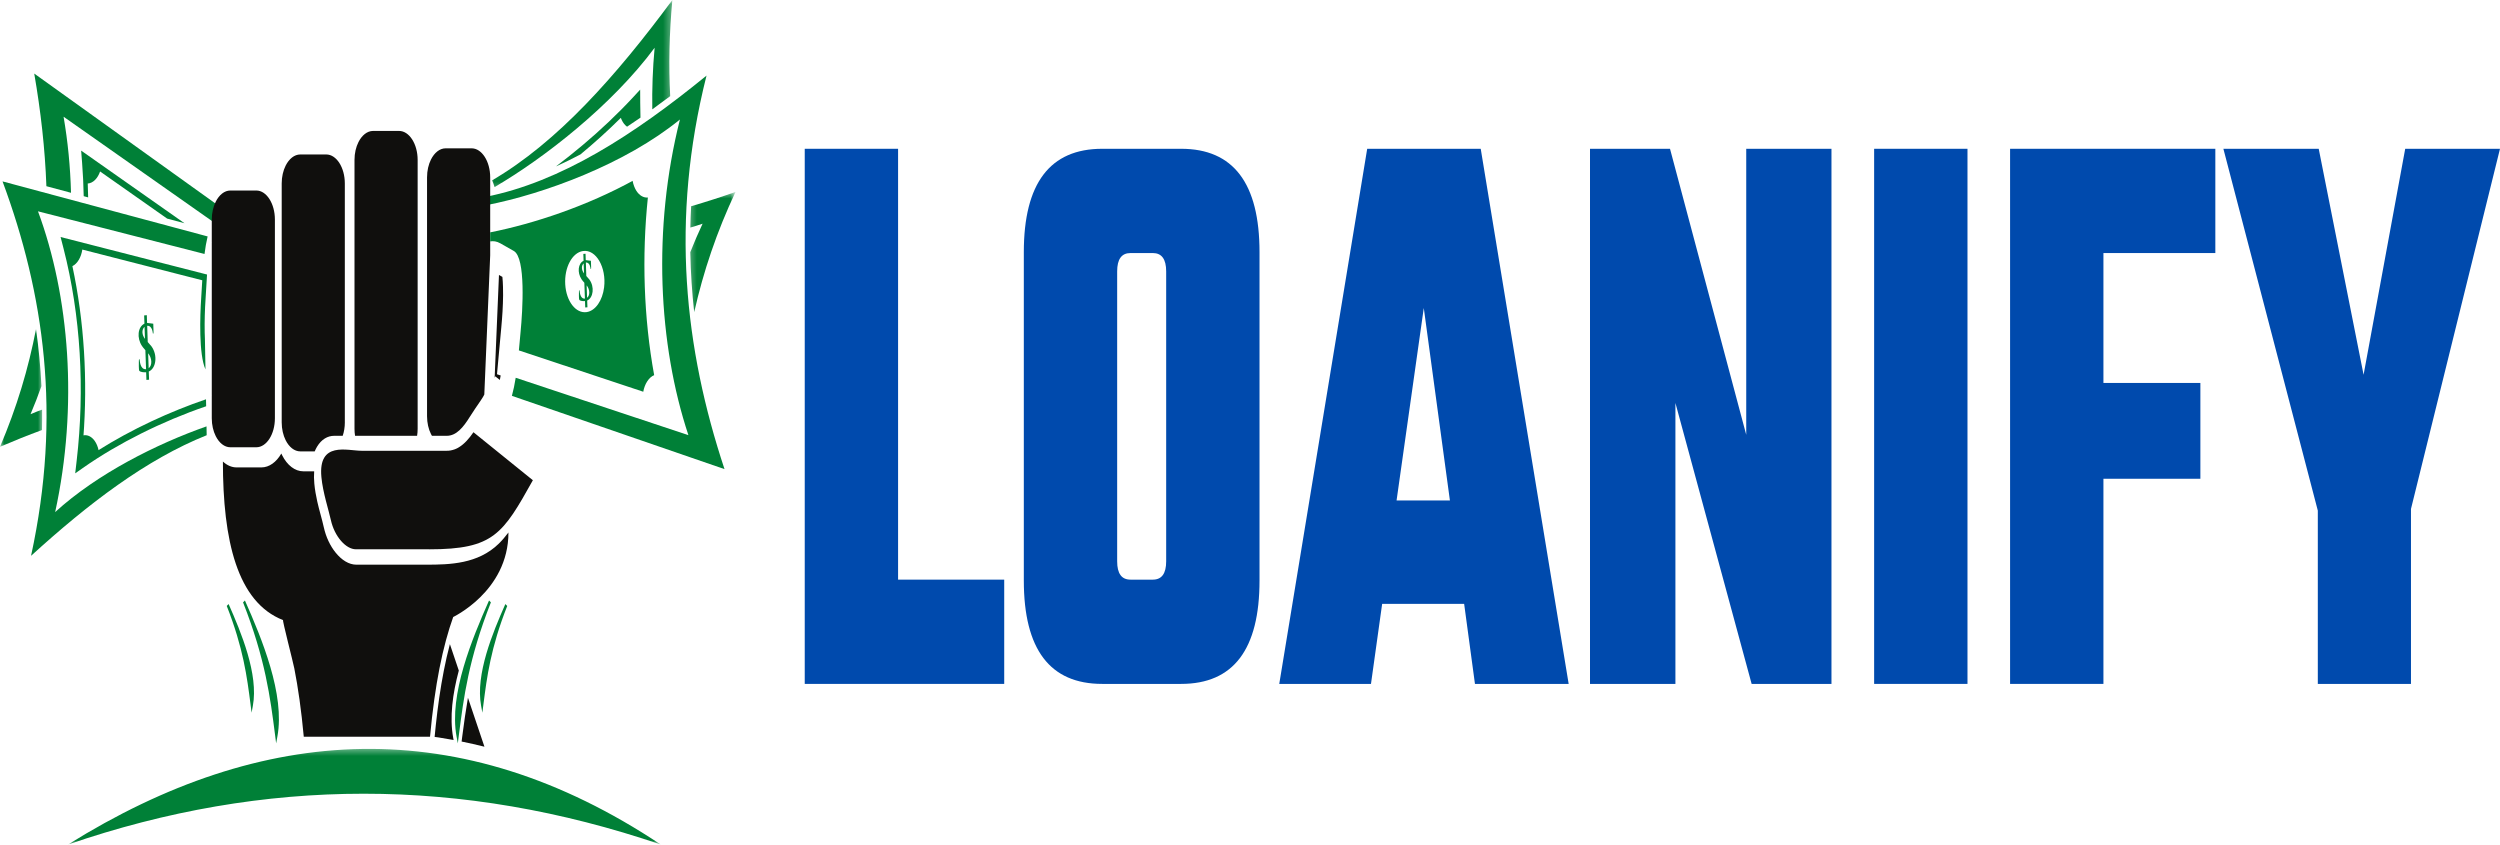 <svg width="296" height="100" viewBox="0 0 296 100" fill="none" xmlns="http://www.w3.org/2000/svg">
<mask id="mask0_691_18017" style="mask-type:luminance" maskUnits="userSpaceOnUse" x="57" y="0" width="23" height="23">
<path d="M57.785 0H79.662V22.66H57.785V0Z" fill="white"/>
</mask>
<g mask="url(#mask0_691_18017)">
<path fill-rule="evenodd" clip-rule="evenodd" d="M77.508 5.654C77.28 8.114 77.192 10.554 77.232 12.945C77.942 12.435 78.647 11.914 79.351 11.383C79.162 7.785 79.237 4.002 79.605 0.003C72.921 9.039 65.967 16.865 58.267 21.351C58.376 21.601 58.47 21.865 58.556 22.149C64.371 18.76 72.457 12.479 77.508 5.654Z" fill="#008037"/>
</g>
<mask id="mask1_691_18017" style="mask-type:luminance" maskUnits="userSpaceOnUse" x="81" y="22" width="7" height="16">
<path d="M81.345 22.66H87.088V37.572H81.345V22.66Z" fill="white"/>
</mask>
<g mask="url(#mask1_691_18017)">
<path fill-rule="evenodd" clip-rule="evenodd" d="M83.19 26.48C82.668 27.587 82.184 28.711 81.732 29.856C81.776 32.237 81.932 34.605 82.193 36.962C83.273 32.165 84.87 27.416 87.088 22.725C85.33 23.342 83.577 23.911 81.831 24.418C81.785 25.261 81.754 26.104 81.737 26.943C82.232 26.799 82.716 26.648 83.19 26.484V26.48Z" fill="#008037"/>
</g>
<path fill-rule="evenodd" clip-rule="evenodd" d="M57.649 24.277C57.605 23.945 57.546 23.623 57.469 23.314C66.398 21.56 75.071 15.954 83.652 8.95C79.331 26.093 81.06 41.297 85.782 55.544L60.609 46.868C60.795 46.186 60.942 45.467 61.059 44.727L81.507 51.521C77.938 40.759 77.243 27.101 80.503 14.148C74.022 19.439 64.394 22.954 57.649 24.28V24.277Z" fill="#008037"/>
<path fill-rule="evenodd" clip-rule="evenodd" d="M76.743 23.073L76.787 22.67C76.772 22.804 76.758 22.939 76.743 23.073Z" fill="#008037"/>
<path fill-rule="evenodd" clip-rule="evenodd" d="M76.893 21.799C76.908 21.668 76.925 21.533 76.941 21.402C76.925 21.537 76.908 21.668 76.893 21.799Z" fill="#008037"/>
<path fill-rule="evenodd" clip-rule="evenodd" d="M76.943 21.394C76.96 21.263 76.978 21.129 76.995 20.998L76.943 21.394Z" fill="#008037"/>
<path fill-rule="evenodd" clip-rule="evenodd" d="M77.002 20.948C77.019 20.831 77.035 20.71 77.052 20.593C77.035 20.714 77.017 20.831 77.002 20.948Z" fill="#008037"/>
<path fill-rule="evenodd" clip-rule="evenodd" d="M77.059 20.544C77.078 20.41 77.096 20.272 77.115 20.141C77.096 20.275 77.078 20.41 77.059 20.544Z" fill="#008037"/>
<path fill-rule="evenodd" clip-rule="evenodd" d="M75.801 12.085C75.803 12.699 75.814 13.316 75.832 13.929C75.306 14.292 74.775 14.649 74.243 15.001C74.179 14.957 74.118 14.905 74.059 14.847C73.822 14.621 73.636 14.309 73.507 13.953C71.977 15.474 70.364 16.927 68.725 18.284C67.763 18.791 66.797 19.267 65.824 19.706C66.904 18.89 67.972 18.037 69.021 17.153C71.079 15.419 73.097 13.531 75.019 11.452L75.796 10.609L75.803 12.085H75.801Z" fill="#008037"/>
<path fill-rule="evenodd" clip-rule="evenodd" d="M9.72 19.267C9.823 20.587 9.884 21.909 9.911 23.228L10.437 23.372C10.428 22.824 10.41 22.276 10.389 21.727C10.689 21.71 10.989 21.57 11.261 21.296C11.517 21.039 11.716 20.693 11.85 20.302L19.787 25.88L21.844 26.432L9.608 17.831L9.72 19.267Z" fill="#008037"/>
<path fill-rule="evenodd" clip-rule="evenodd" d="M5.493 22.046C5.331 17.606 4.825 13.158 4.054 8.71L26.178 24.575L26.442 24.76C26.176 25.339 25.948 25.966 25.742 26.621L25.162 26.213L7.527 13.819C8.029 16.721 8.327 19.747 8.408 22.828L5.493 22.046Z" fill="#008037"/>
<mask id="mask2_691_18017" style="mask-type:luminance" maskUnits="userSpaceOnUse" x="0" y="38" width="6" height="16">
<path d="M0 38.449H5.055V53.361H0V38.449Z" fill="white"/>
</mask>
<g mask="url(#mask2_691_18017)">
<path fill-rule="evenodd" clip-rule="evenodd" d="M3.613 49.041C4.08 47.951 4.51 46.841 4.906 45.717C4.797 43.448 4.582 41.197 4.264 38.967C3.37 43.62 1.981 48.266 0 52.902C1.661 52.19 3.318 51.521 4.97 50.918C4.987 50.106 4.994 49.301 4.987 48.499C4.518 48.667 4.06 48.849 3.613 49.041Z" fill="#008037"/>
</g>
<path fill-rule="evenodd" clip-rule="evenodd" d="M24.451 50.479L24.471 51.531C17.354 54.375 10.469 59.614 3.676 65.809C7.307 49.139 5.221 34.748 0.3 21.477L24.583 27.994C24.423 28.659 24.305 29.355 24.215 30.071L4.498 25.02C8.217 35.046 9.275 48.036 6.532 60.629C11.504 56.092 18.544 52.559 24.451 50.483V50.479Z" fill="#008037"/>
<path fill-rule="evenodd" clip-rule="evenodd" d="M9.08 54.523C10.055 46.104 9.562 37.359 7.518 29.403L7.174 28.063L24.513 32.504L24.467 33.265C24.423 33.967 24.386 34.669 24.34 35.375C24.252 36.684 24.211 38.041 24.237 39.36C24.239 39.535 24.248 39.809 24.263 40.135L24.329 43.736C23.523 41.971 23.683 37.366 23.821 35.29C23.867 34.601 23.904 33.895 23.948 33.186L8.004 29.101L9.746 29.547C9.683 29.979 9.547 30.393 9.341 30.746C9.124 31.116 8.857 31.373 8.572 31.51C9.972 38.038 10.393 44.997 9.867 51.836L9.889 51.542C10.355 51.459 10.842 51.679 11.214 52.203C11.429 52.511 11.583 52.885 11.67 53.293L11.506 53.395C15.634 50.778 20.198 48.705 24.392 47.276L24.408 48.101C21.798 48.992 19.206 50.082 16.679 51.346C14.35 52.515 12.04 53.848 9.808 55.41L8.905 56.044L9.08 54.523Z" fill="#008037"/>
<path fill-rule="evenodd" clip-rule="evenodd" d="M9.866 51.843L9.836 52.229C9.847 52.102 9.856 51.971 9.866 51.843Z" fill="#008037"/>
<path fill-rule="evenodd" clip-rule="evenodd" d="M9.725 53.461C9.712 53.588 9.698 53.716 9.685 53.843L9.725 53.461Z" fill="#008037"/>
<path fill-rule="evenodd" clip-rule="evenodd" d="M41.973 19.165V18.935C41.973 18.144 42.146 17.41 42.44 16.828C42.843 16.023 43.472 15.502 44.175 15.502H47.247C48.457 15.502 49.449 17.047 49.449 18.935V50.768C49.449 51.055 49.428 51.333 49.384 51.6H42.039C41.995 51.333 41.973 51.055 41.973 50.768V50.541C41.973 42.876 41.973 26.854 41.973 19.165ZM58.039 30.222L57.342 46.707C57.246 46.93 56.998 47.3 56.91 47.43C56.477 48.074 56.038 48.684 55.624 49.356C54.859 50.589 54.04 51.6 52.89 51.6H51.143C51.102 51.535 51.064 51.463 51.027 51.391C50.736 50.809 50.562 50.075 50.562 49.284V20.994C50.562 20.203 50.736 19.47 51.027 18.887C51.432 18.082 52.061 17.561 52.765 17.561H55.837C57.046 17.561 58.039 19.107 58.039 20.998V30.222ZM40.829 49.98V50.01C40.829 50.583 40.737 51.124 40.577 51.6H39.558C38.798 51.6 38.066 52.011 37.538 52.889C37.433 53.067 37.341 53.252 37.262 53.444H35.555C34.852 53.444 34.223 52.926 33.819 52.118C33.528 51.535 33.353 50.802 33.353 50.01V21.721C33.353 20.929 33.528 20.196 33.819 19.614C34.223 18.808 34.852 18.288 35.555 18.288H38.627C39.839 18.288 40.827 19.833 40.827 21.721V49.98H40.829ZM58.631 44.552L59.181 44.987C59.216 44.812 59.251 44.634 59.281 44.456L58.845 44.312L59.15 40.978C59.218 40.238 59.281 39.498 59.354 38.761C59.474 37.51 59.553 36.236 59.566 34.968C59.573 34.505 59.557 33.477 59.483 32.785L59.078 32.556L58.565 44.744L58.633 44.552H58.631ZM50.821 65.039C58.462 65.039 59.533 63.223 63.092 56.86L57.754 52.546L56.058 51.175C55.541 51.933 54.984 52.56 54.351 52.947L54.34 52.954L54.233 53.015L54.18 53.046L54.174 53.05L54.123 53.074L54.114 53.081L54.062 53.105L54.055 53.108L54.003 53.132L53.994 53.135L53.941 53.159L53.935 53.163L53.913 53.17L53.873 53.187L53.816 53.207L53.81 53.211L53.753 53.228L53.749 53.231L53.72 53.238L53.621 53.269L53.565 53.286H53.558L53.499 53.3L53.494 53.303L53.433 53.313L53.429 53.317L53.367 53.327L53.365 53.331L53.302 53.341H53.297L53.234 53.348H53.231L53.163 53.358L53.098 53.365L53.03 53.368H52.962L52.892 53.372C52.892 53.375 48.608 53.372 48.238 53.372H42.825C41.121 53.372 37.656 52.2 38.053 56.483C38.219 58.292 38.925 60.43 39.181 61.599C39.6 63.487 40.932 65.036 42.144 65.036H50.821V65.039ZM25.074 46.755V28.766L25.085 28.728L25.074 28.725V25.994C25.074 25.199 25.25 24.469 25.541 23.887C25.944 23.078 26.573 22.557 27.274 22.557H30.349C31.558 22.557 32.548 24.106 32.548 25.994V49.524C32.548 51.415 31.558 52.957 30.349 52.957H27.274C26.573 52.957 25.944 52.44 25.541 51.631C25.25 51.049 25.074 50.315 25.074 49.524V46.796L25.085 46.789L25.074 46.752V46.755Z" fill="#100F0D"/>
<path fill-rule="evenodd" clip-rule="evenodd" d="M60.2 63.045C59.836 63.531 59.45 63.984 59.04 64.385C56.584 66.773 53.267 66.858 50.464 66.858H42.19C41.313 66.858 40.437 66.303 39.729 65.419C39.096 64.635 38.594 63.586 38.342 62.445C38.114 61.417 37.796 60.423 37.564 59.378C37.413 58.693 37.282 57.98 37.216 57.257C37.17 56.767 37.161 56.277 37.198 55.804H35.91C34.926 55.804 34.003 55.095 33.401 53.892L33.309 53.697C32.726 54.708 31.882 55.342 30.947 55.342H28.017C27.436 55.342 26.878 55.099 26.391 54.646C26.391 63.963 28.072 71.292 33.517 73.42C33.397 73.376 34.678 78.279 34.847 79.142C35.292 81.404 35.675 84.066 35.967 87.229H50.915C51.205 84.066 51.588 81.404 52.031 79.142C52.515 76.689 53.069 74.705 53.657 73.057C53.464 73.132 60.2 70.079 60.2 63.045ZM57.358 88.411L55.405 82.614C55.153 84.07 54.932 85.608 54.715 87.308L54.654 87.798C55.554 87.98 56.457 88.185 57.358 88.411ZM51.595 85.893C51.546 86.345 51.502 86.794 51.459 87.25L51.893 87.308C52.497 87.4 53.102 87.503 53.705 87.616L53.661 87.376C53.209 84.927 53.593 82.124 54.323 79.396L53.99 78.409L53.267 76.264C52.995 77.285 52.758 78.334 52.552 79.389C52.134 81.514 51.829 83.696 51.595 85.893Z" fill="#100F0D"/>
<path fill-rule="evenodd" clip-rule="evenodd" d="M54.182 87.14C54.754 82.665 55.326 78.022 58.01 71.213C56.01 75.726 53.29 82.295 54.182 87.14ZM29.811 83.508C29.386 80.17 28.959 76.713 26.959 71.635C28.448 75 30.478 79.9 29.811 83.508ZM32.719 87.14C33.611 82.295 30.89 75.726 28.891 71.213C31.575 78.022 32.147 82.665 32.719 87.14ZM57.09 83.508C56.424 79.9 58.453 75 59.943 71.635C57.942 76.713 57.515 80.17 57.09 83.508Z" fill="#008037"/>
<path fill-rule="evenodd" clip-rule="evenodd" d="M54.331 87.027L54.206 88.014L54.055 87.198C53.599 84.721 54.059 81.819 54.89 78.968C55.712 76.148 56.895 73.372 57.896 71.111L57.901 71.097L58.122 71.32C55.482 78.022 54.894 82.617 54.331 87.03V87.027ZM54.18 86.109C54.579 83.028 55.05 79.804 56.26 75.798C55.847 76.884 55.462 78.008 55.131 79.135C54.434 81.537 54 83.963 54.18 86.109ZM29.682 83.549L29.669 83.436C29.248 80.153 28.812 76.734 26.847 71.745L27.066 71.518L27.072 71.532C27.82 73.218 28.701 75.291 29.314 77.395C29.936 79.533 30.282 81.705 29.939 83.566L29.79 84.382L29.682 83.549ZM28.587 76.052C29.239 78.436 29.549 80.458 29.8 82.384C29.864 80.886 29.555 79.218 29.073 77.563C28.924 77.056 28.762 76.549 28.587 76.052ZM32.721 86.109C32.901 83.963 32.467 81.537 31.77 79.135C31.442 78.008 31.054 76.888 30.644 75.805C31.851 79.804 32.323 83.028 32.721 86.109ZM32.009 78.968C32.84 81.819 33.302 84.721 32.844 87.198L32.695 88.014L32.57 87.037C32.007 82.624 31.42 78.025 28.777 71.32L28.998 71.097L29.003 71.107C30.006 73.369 31.188 76.144 32.009 78.968ZM56.963 83.566C56.619 81.705 56.965 79.533 57.587 77.395C58.201 75.291 59.082 73.221 59.829 71.532L59.833 71.522L60.055 71.745C58.089 76.734 57.653 80.153 57.232 83.436L57.112 84.382L56.963 83.566ZM57.828 77.566C57.346 79.218 57.035 80.886 57.101 82.387C57.353 80.458 57.662 78.44 58.315 76.052C58.14 76.552 57.975 77.056 57.828 77.563V77.566Z" fill="#008037"/>
<mask id="mask3_691_18017" style="mask-type:luminance" maskUnits="userSpaceOnUse" x="7" y="88" width="72" height="12">
<path d="M7.86 88.449H78.54V100H7.86V88.449Z" fill="white"/>
</mask>
<g mask="url(#mask3_691_18017)">
<path fill-rule="evenodd" clip-rule="evenodd" d="M78.231 99.993C54.68 91.971 31.383 91.971 8.055 99.993C31.113 85.612 54.471 84.197 78.231 99.993Z" fill="#008037"/>
</g>
<path fill-rule="evenodd" clip-rule="evenodd" d="M61.437 41.489L76.162 46.382C76.243 45.936 76.399 45.515 76.625 45.162C76.864 44.788 77.151 44.542 77.453 44.418C76.213 37.593 75.983 30.393 76.708 23.386C76.217 23.434 75.718 23.17 75.345 22.591C75.13 22.252 74.984 21.848 74.903 21.419L75.073 21.323C69.527 24.373 63.285 26.47 58.037 27.512V28.581C58.42 28.533 58.758 28.54 59.266 28.824L60.835 29.715C62.272 30.534 61.882 36.753 61.637 39.299C61.567 40.015 61.503 40.752 61.435 41.489H61.437ZM69.462 36.952C68.182 37.144 67.047 35.677 66.924 33.683C66.802 31.685 67.742 29.91 69.021 29.722C70.577 29.489 71.815 31.675 71.526 34.026C71.337 35.568 70.513 36.794 69.462 36.952Z" fill="#008037"/>
<path fill-rule="evenodd" clip-rule="evenodd" d="M69.186 33.477L69.254 35.355C68.651 35.4 68.64 34.464 68.623 34.399C68.616 34.371 68.55 34.296 68.548 34.529C68.546 34.711 68.526 35.423 68.59 35.502C68.708 35.653 69.09 35.667 69.263 35.646L69.291 36.404L69.552 36.383L69.523 35.581C70.251 35.259 70.413 33.967 69.786 33.1L69.42 32.679L69.366 31.082C69.883 31.055 69.911 31.802 69.922 31.829C69.931 31.85 69.999 31.928 69.99 31.665L69.964 30.877L69.352 30.801L69.328 30.044L69.068 30.064L69.096 30.873C68.436 31.188 68.327 32.275 68.855 33.066C68.936 33.189 69.037 33.316 69.157 33.446L69.186 33.477ZM69.105 31.185L69.147 32.37C68.838 31.973 68.809 31.462 69.105 31.185ZM69.458 33.782C69.854 34.282 69.876 34.975 69.51 35.259L69.458 33.782Z" fill="#008037"/>
<path fill-rule="evenodd" clip-rule="evenodd" d="M17.212 41.458L17.293 43.716C16.567 43.77 16.554 42.647 16.53 42.564C16.524 42.533 16.445 42.444 16.44 42.725C16.438 42.941 16.416 43.801 16.491 43.897C16.635 44.079 17.096 44.096 17.304 44.072L17.337 44.983L17.65 44.956L17.615 43.99C18.494 43.606 18.691 42.047 17.933 41.005L17.492 40.495L17.427 38.572C18.051 38.538 18.084 39.436 18.097 39.47C18.108 39.494 18.191 39.59 18.178 39.275L18.147 38.326L17.411 38.233L17.383 37.318L17.067 37.346L17.102 38.322C16.307 38.703 16.175 40.008 16.811 40.964C16.912 41.111 17.034 41.266 17.177 41.42L17.212 41.458ZM17.113 38.696L17.166 40.125C16.793 39.648 16.756 39.028 17.113 38.696ZM17.54 41.824C18.018 42.427 18.042 43.26 17.602 43.603L17.54 41.824Z" fill="#008037"/>
<path d="M106.333 68.629H118.899V80.974H95.281V17.616H106.333V68.629Z" fill="#004AAD"/>
<path d="M130.501 17.616H139.846C146.034 17.616 149.127 21.703 149.127 29.861V68.729C149.127 76.895 146.034 80.974 139.846 80.974H130.501C124.314 80.974 121.22 76.895 121.22 68.729V29.861C121.22 21.703 124.314 17.616 130.501 17.616ZM138.075 66.461V32.129C138.075 30.686 137.547 29.961 136.497 29.961H133.851C132.795 29.961 132.272 30.686 132.272 32.129V66.461C132.272 67.912 132.795 68.629 133.851 68.629H136.497C137.547 68.629 138.075 67.912 138.075 66.461Z" fill="#004AAD"/>
<path d="M174.635 80.974L173.355 71.499H163.647L162.324 80.974H151.464L161.876 17.616H175.318L185.73 80.974H174.635ZM165.354 59.254H171.669L168.576 36.467L165.354 59.254Z" fill="#004AAD"/>
<path d="M206.754 17.616H216.846V80.974H207.394L198.369 47.71V80.974H188.256V17.616H197.729L206.754 51.48V17.616Z" fill="#004AAD"/>
<path d="M221.898 17.616H232.95V80.974H221.898V17.616Z" fill="#004AAD"/>
<path d="M262.296 29.961H249.046V45.341H260.525V56.685H249.046V80.974H237.994V17.616H262.296V29.961Z" fill="#004AAD"/>
<path d="M285.46 80.974H274.429V60.455L263.249 17.616H274.536L279.848 44.374L284.777 17.616H295.999L285.46 60.255V80.974Z" fill="#004AAD"/>
</svg>
